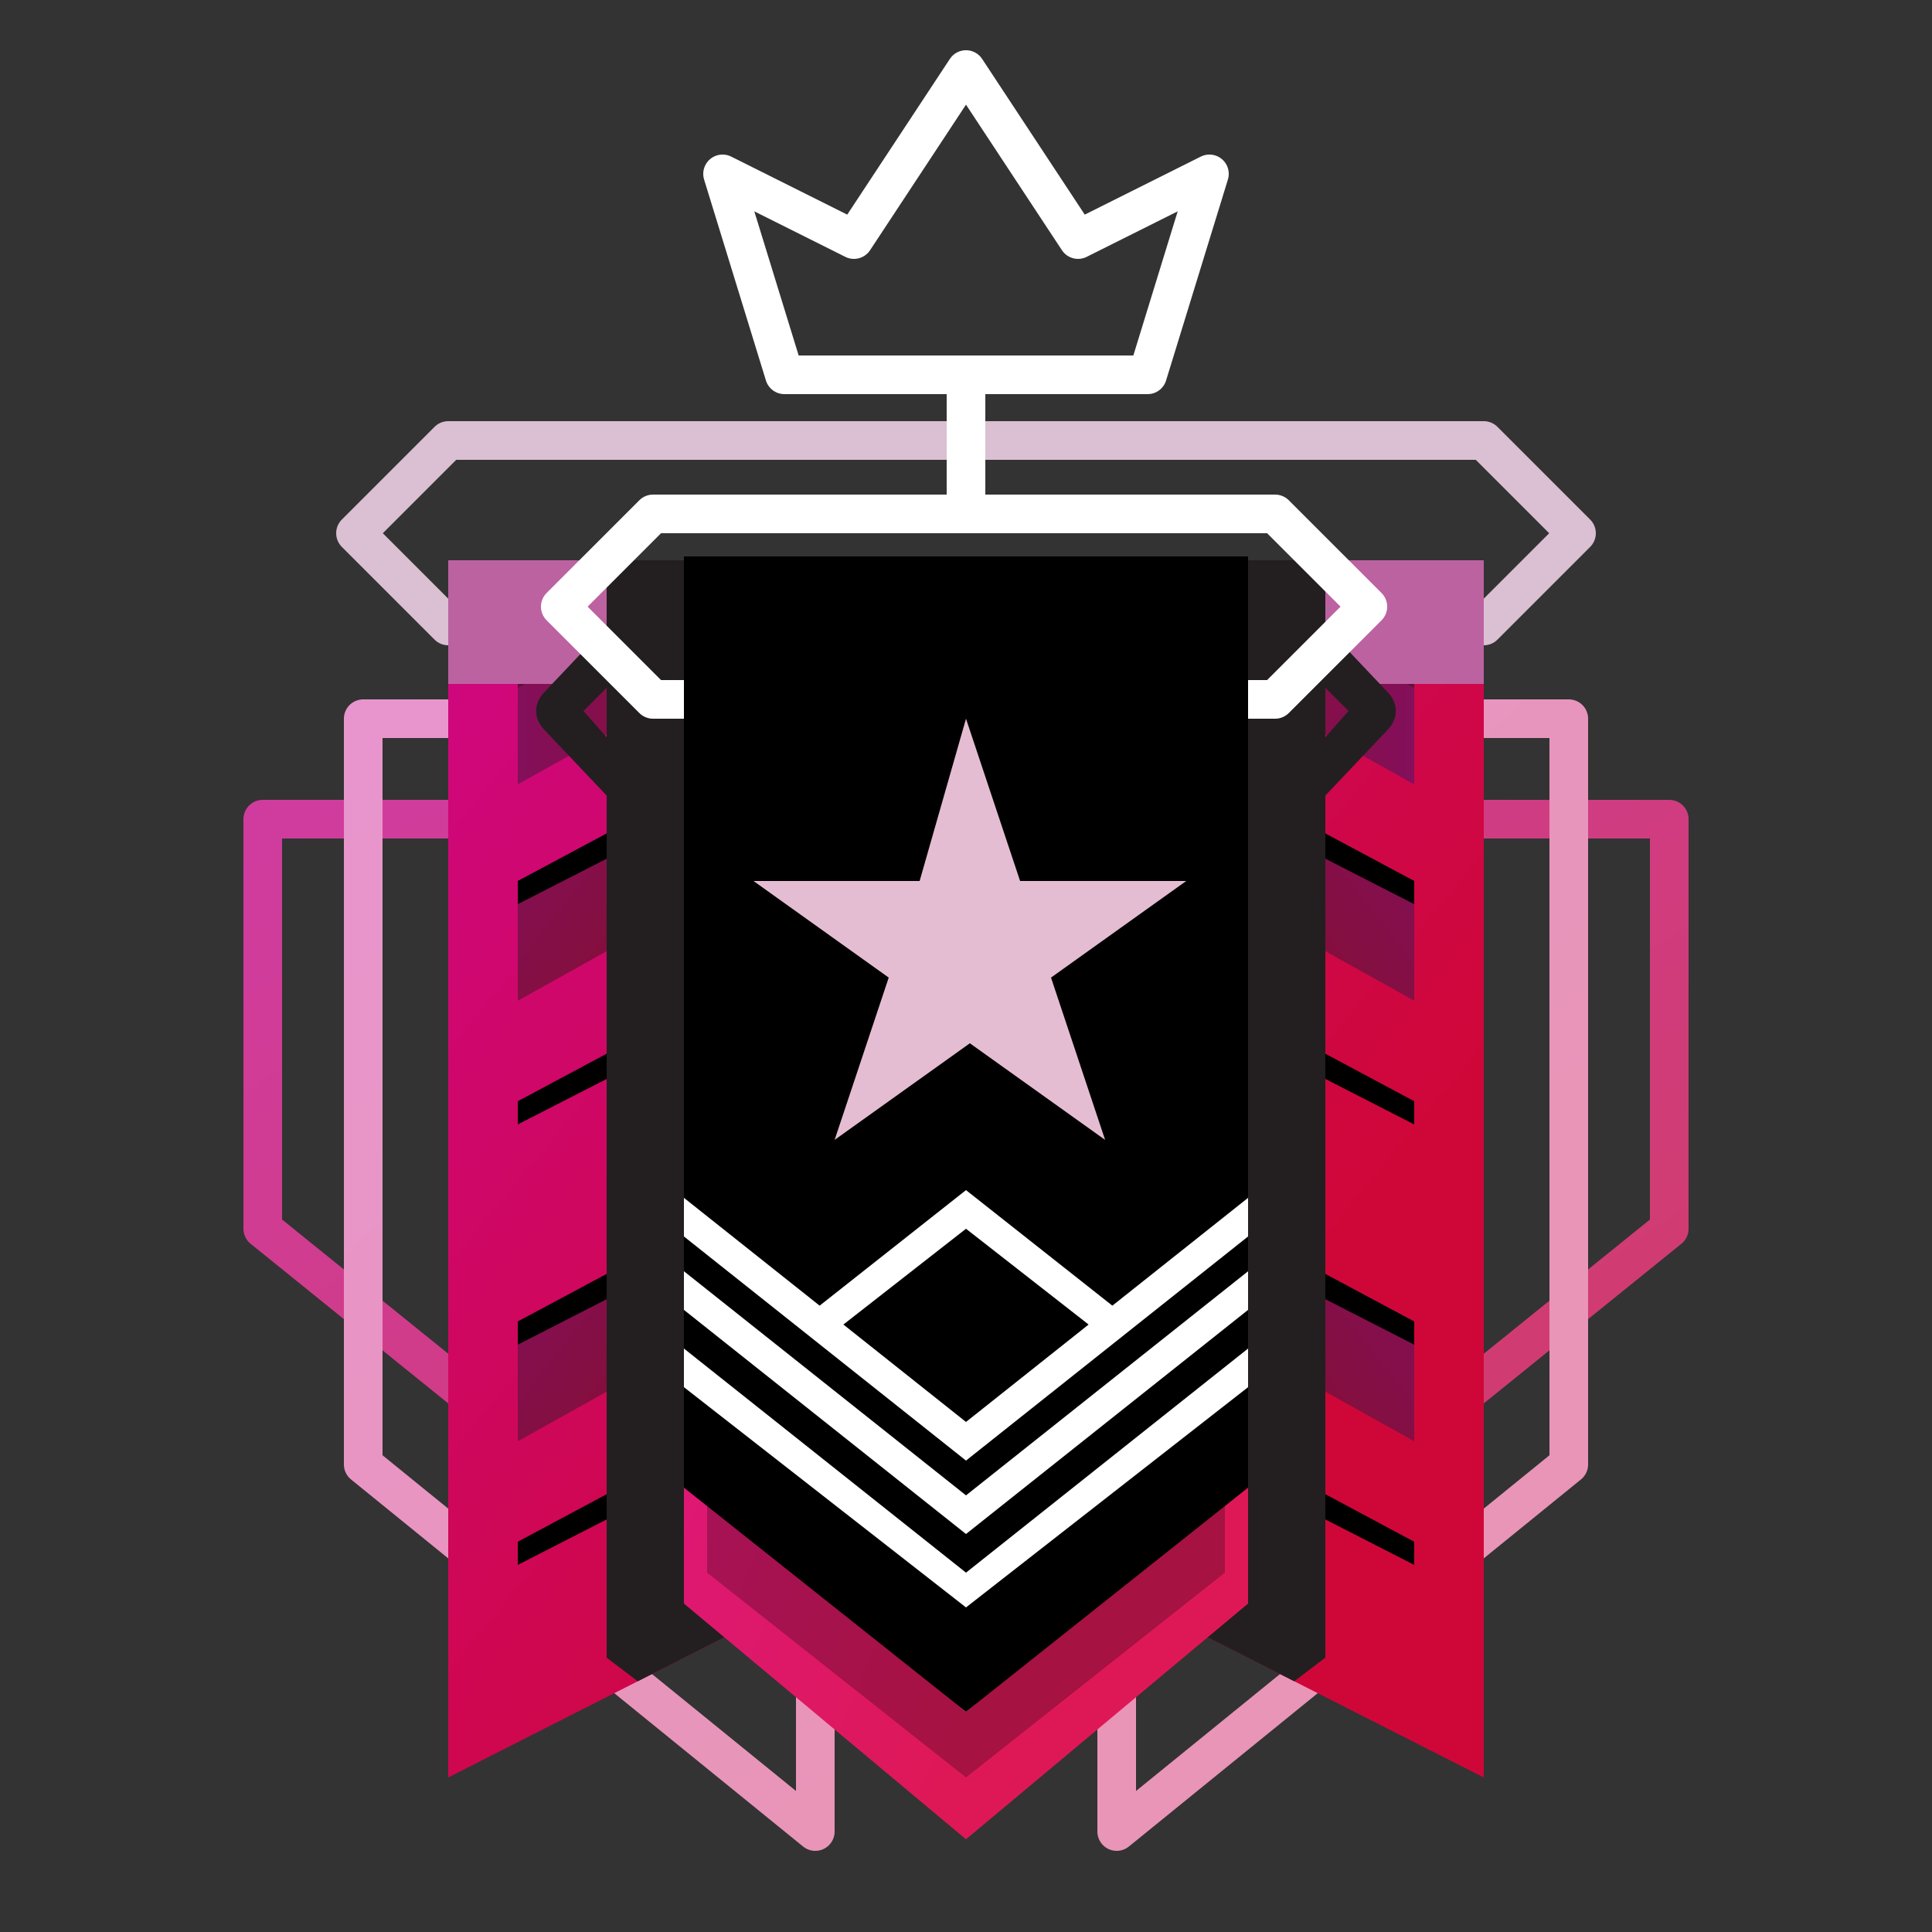 <svg
  xmlns="http://www.w3.org/2000/svg"
  width="500"
  height="500"
  viewBox="0 0 500 500"
  class="r6data__rank r6data__rank__v3 r6data__rank__v3__champions_1"
  id="champions_1"
>
  <rect x="0" y="0" width="500" height="500" fill="#333333" stroke="none"/>
  <g
    fill="none"
    stroke-width="10"
    stroke-linejoin="round"
  >
    <path stroke="#dac0d2" d="M384 114l24 24-24 24H116l-24-24 24-24Z" />
    <path stroke="#ffffff" d="M250 97H203l-16-52 34 17 29-44 29 44 34-17-16 52Z" />
    <path stroke="#ffffff" d="M250 100V132" />
    <linearGradient id="linear-gradient-1" gradientTransform="rotate(45)">
      <stop offset="0" stop-color="#d03c9e" />
      <stop offset="1" stop-color="#d03c72" />
    </linearGradient>
    <path stroke="url(#linear-gradient-1)" d="M384 212h48v106l-182 147-182-147v-106Z" />
    <linearGradient id="linear-gradient-2" gradientTransform="rotate(45)">
      <stop offset="0" stop-color="#e895ce" />
      <stop offset="1" stop-color="#e895b7" />
    </linearGradient>
    <path stroke="url(#linear-gradient-2)" d="M406 186v193l-117 95V387H211V474l-117-95V186Z" />
    <linearGradient id="linear-gradient-3" gradientTransform="rotate(45)">
      <stop offset="0" stop-color="#cf0782" />
      <stop offset="1" stop-color="#cf0739" />
    </linearGradient>
    <path id="path-1" d="M384 145v315L250 392 116 460V145Z" />
    <use fill="url(#linear-gradient-3)" href="#path-1" />
    <g>
      <linearGradient id="linear-gradient-4">
        <stop offset="0" stop-color="#840f5b" />
        <stop offset="1" stop-color="#840f3b" />
      </linearGradient>
      <linearGradient
        id="linear-gradient-4-rotate-45"
        href="#linear-gradient-4"
        gradientTransform="rotate(45)"
      />
      <linearGradient id="linear-gradient-5" gradientTransform="rotate(45)">
        <stop offset="0" stop-color="#5d1144" />
        <stop offset="1" stop-color="#5e1134" />
      </linearGradient>
      <linearGradient
        id="linear-gradient-5-rotate-45"
        href="#linear-gradient-5"
        gradientTransform="rotate(45)"
      />
      <g id="stripe-1">
        <path fill="url(#linear-gradient-4)" d="M134 172l43-23v30l-43 24Z" />
        <path fill="url(#linear-gradient-5)" d="M134 172l43-23v7l-43 22Z" />
      </g>
      <use href="#stripe-1" transform="translate(500, 0) scale(-1, 1)" />
      <g id="stripe-2">
        <path fill="url(#linear-gradient-4-rotate-45)" d="M134 228l43-23v30l-43 24Z" />
        <path fill="url(#linear-gradient-5-rotate-45" d="M134 228l43-23v7l-43 22Z" />
      </g>
      <use href="#stripe-2" transform="translate(0, 57)" />
      <use href="#stripe-2" transform="translate(0, 114)" />
      <use href="#stripe-2" transform="translate(0, 171)" />
      <use href="#stripe-2" transform="translate(500, 0) scale(-1, 1)" />
      <use href="#stripe-2" transform="translate(500, 57) scale(-1, 1)" />
      <use href="#stripe-2" transform="translate(500, 114) scale(-1, 1)" />
      <use href="#stripe-2" transform="translate(500, 171) scale(-1, 1)" />
    </g>
    <path fill="#bc62a1" d="M384 145v32h-268v-32Z" />
    <clipPath id="shadow-clip-1">
      <path d="M343 145V429l-25 19h-136l-25-19V145Z" />
      <path d="M160 175l-9 9 15 17-7 7-18-19c-3-3-3-7 0-10l18-19M341 160l18 19c3 3 3 7 0 10l-18 19-7-7 15-17-9-9" />
    </clipPath>
    <use href="#path-1" clip-path="url(#shadow-clip-1)" fill="#231f20" opacity="0.5" />
    <path stroke="#ffffff" d="M169 181l-24-24 24-24H330l24 24-24 24Z" />
    <linearGradient id="linear-gradient-6" gradientTransform="rotate(45)">
      <stop offset="0" stop-color="#df1893" />
      <stop offset="1" stop-color="#de1857" />
    </linearGradient>
    <path fill="url(#linear-gradient-6)" d="M323 145V415L250 476 177 415V145Z" />
    <g>
      <path fill="#f099cf" d="M301 168v11l-51 43-51-43v-11Z" />
      <path fill="#ffc4e6" d="M301 168V179l-51 43-51-43V168L250 211Z" />
      <g id="arrow-1">
        <path fill="#f099c0" d="M301 203v32l-51 43-51-43V203l51 43Z" />
        <path fill="#ffc4e6" d="M301 225v10l-51 43-51-43v-11l51 43Z" />
      </g>
      <use href="#arrow-1" transform="translate(0, 55)" />
      <use href="#arrow-1" transform="translate(0, 110)" />
      <use href="#arrow-1" transform="translate(0, 165)" />
    </g>
  </g>
  <g class="r6data__rank__v3__champions_1__banner" id="champions_1__banner">
    <path fill="#000000" opacity="0.25" d="M317 319V407L250 460 183 407V319Z" />
    <path fill="#000000" d="M323 144V385L250 443 177 385V144Z" />
    <path fill="#e5bdd3" d="M250 186l14 42h43l-35 25 14 42-35-25-35 25 14-42-35-25h43Z" />
    <path fill="#ffffff" d="M212 338l38-30 38 30-6 5-32-25-32 25ZM177 310l73 58 73-58v10l-73 58-73-58Zm0 19 73 58 73-58v10l-73 58-73-58Zm0 20 73 58 73-58v10l-73 57-73-57Z" />
  </g>
</svg>
